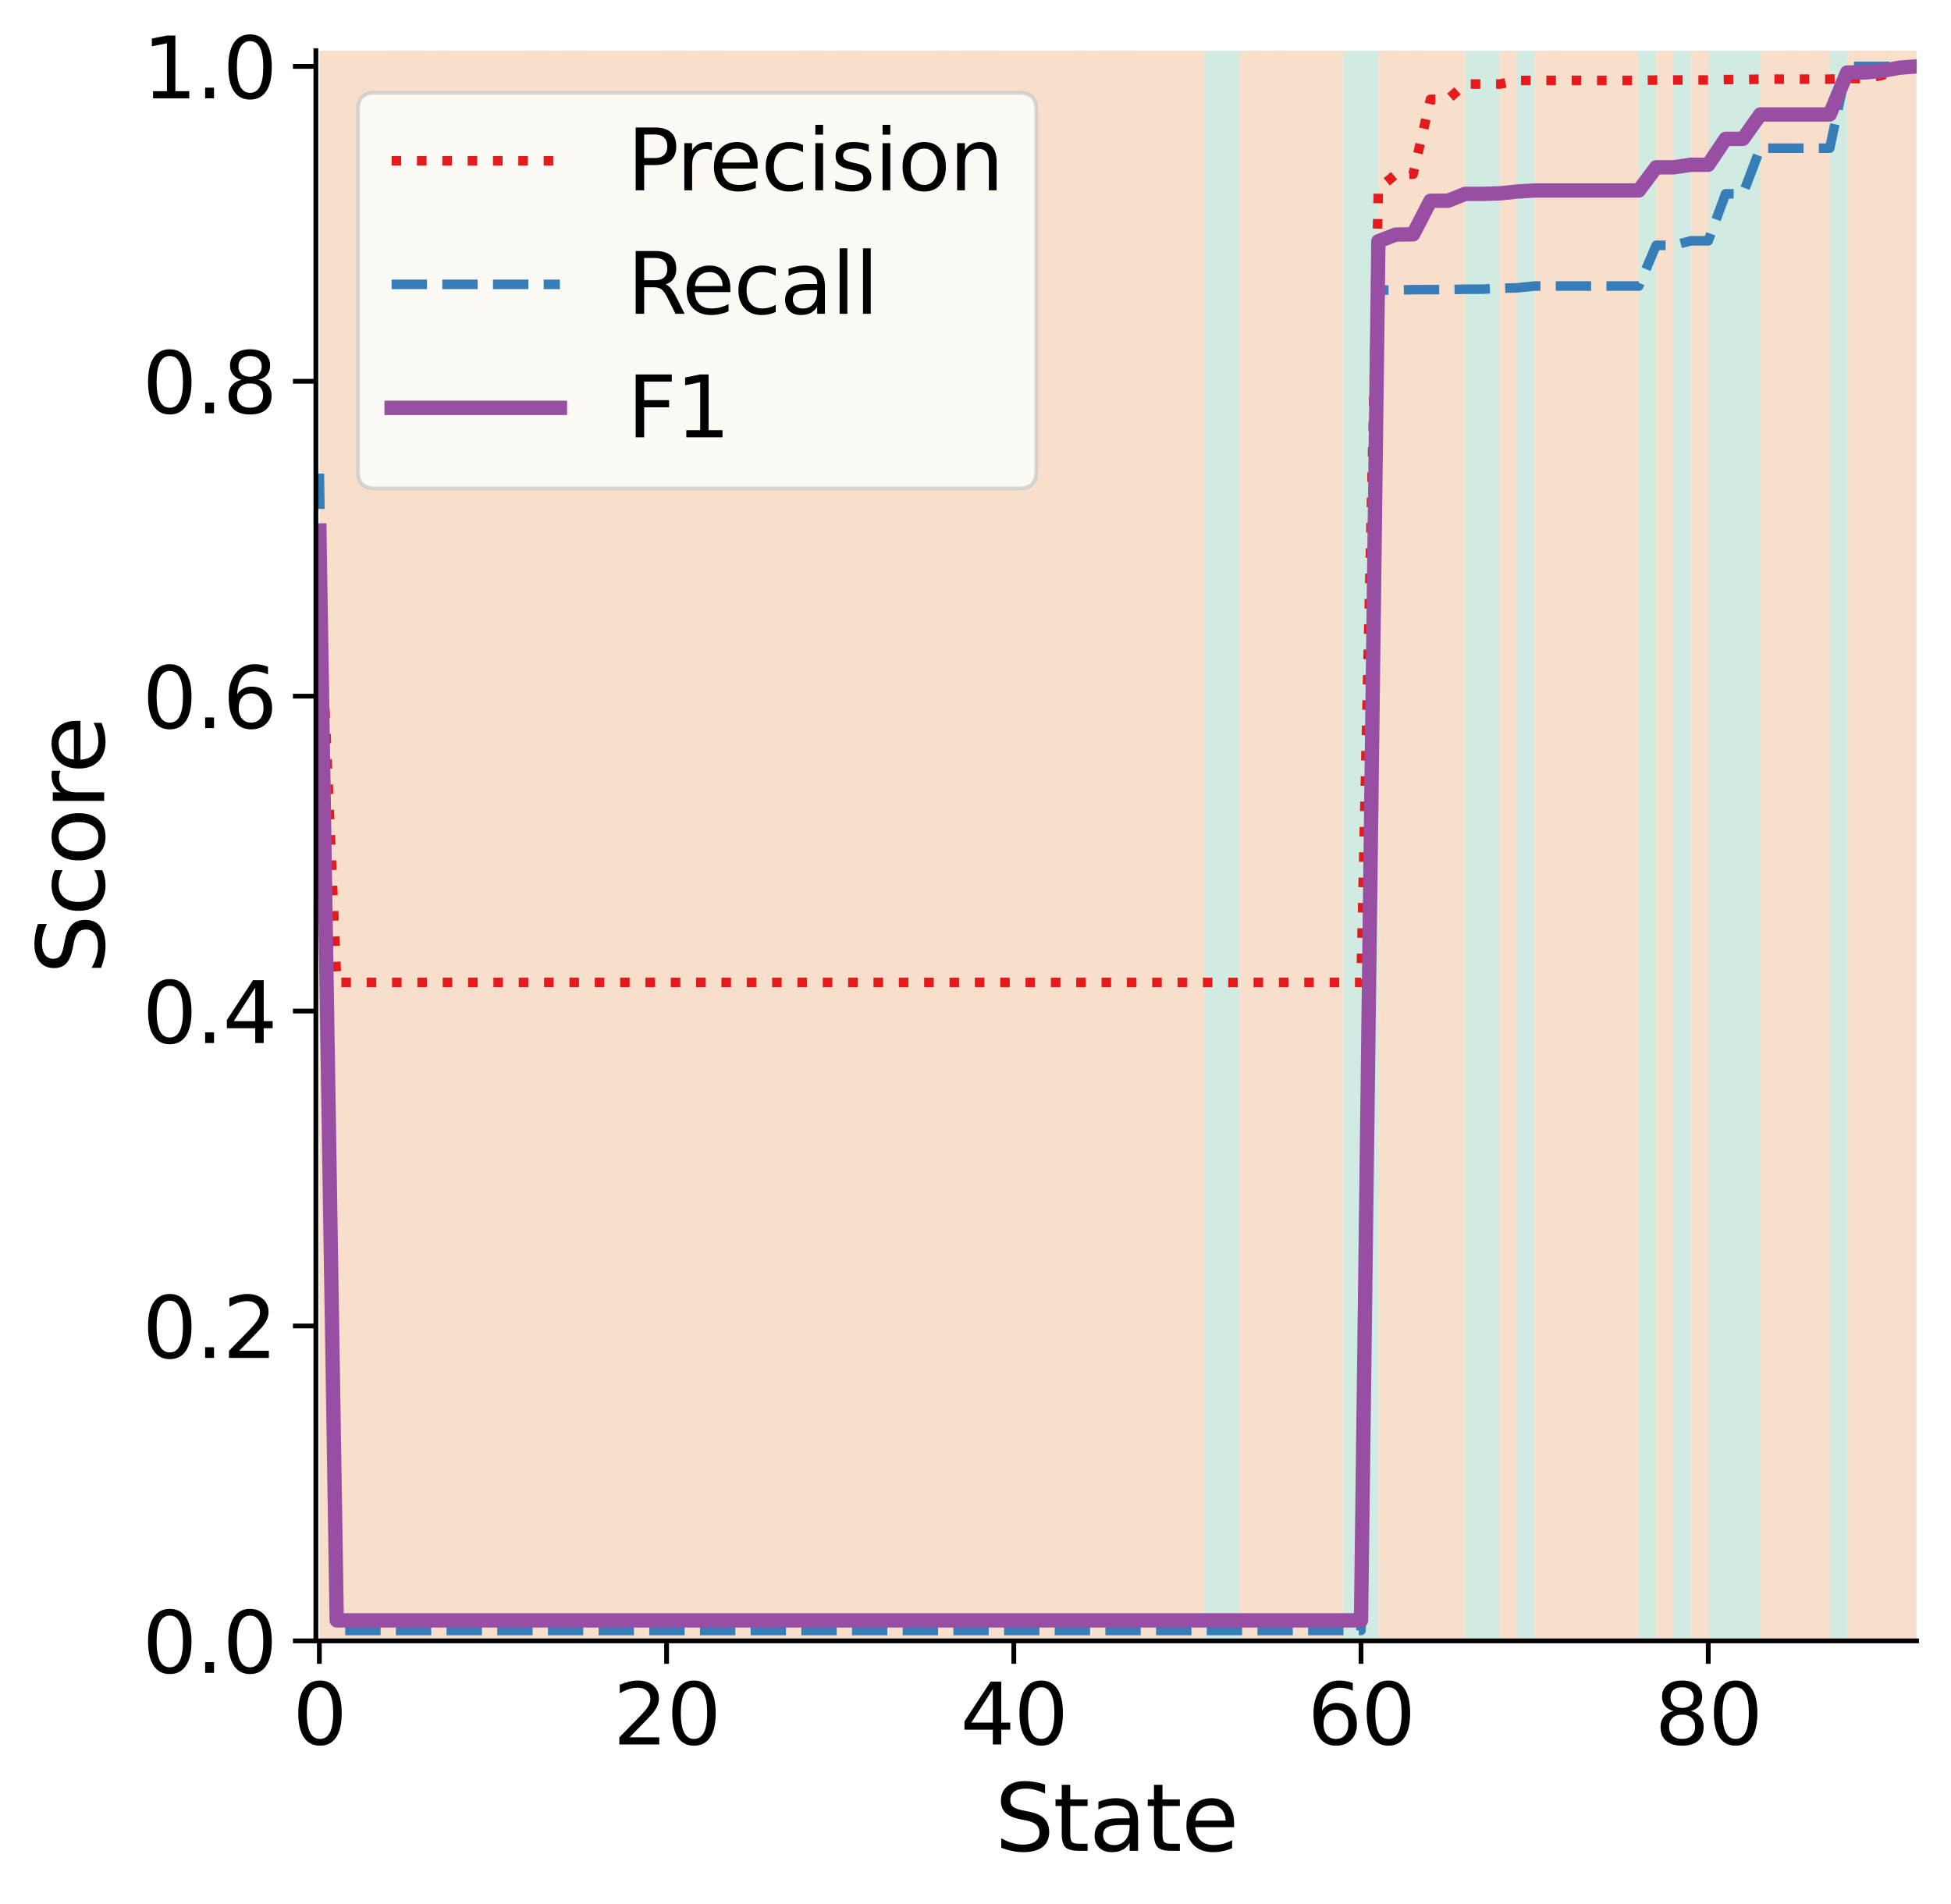 <?xml version="1.0" encoding="utf-8" standalone="no"?>
<!DOCTYPE svg PUBLIC "-//W3C//DTD SVG 1.1//EN"
  "http://www.w3.org/Graphics/SVG/1.1/DTD/svg11.dtd">
<svg xmlns:xlink="http://www.w3.org/1999/xlink" width="408.072pt" height="398.349pt" viewBox="0 0 408.072 398.349" xmlns="http://www.w3.org/2000/svg" version="1.1">
 <defs>
  <style type="text/css">*{stroke-linejoin: round; stroke-linecap: butt}</style>
 </defs>
 <g id="figure_1">
  <g id="patch_1">
   <path d="M 0 398.349 
L 408.072 398.349 
L 408.072 0 
L 0 0 
z
" style="fill: #ffffff"/>
  </g>
  <g id="axes_1">
   <g id="patch_2">
    <path d="M 66.072 343.233 
L 400.872 343.233 
L 400.872 10.593 
L 66.072 10.593 
z
" style="fill: #ffffff"/>
   </g>
   <g id="PolyCollection_1"/>
   <g id="PolyCollection_2"/>
   <g id="PolyCollection_3"/>
   <g id="PolyCollection_4">
    <defs>
     <path id="mef97c05184" d="M 66.798 -387.755 
L 66.798 -55.115 
L 70.429 -55.115 
L 70.429 -387.755 
L 70.429 -387.755 
L 66.798 -387.755 
z
"/>
    </defs>
    <g clip-path="url(#p8ec0e01521)">
     <use xlink:href="#mef97c05184" x="0" y="398.349" style="fill: #d95f02; fill-opacity: 0.2"/>
    </g>
   </g>
   <g id="PolyCollection_5">
    <defs>
     <path id="mb94c42ade5" d="M 70.429 -387.755 
L 70.429 -55.115 
L 74.06 -55.115 
L 74.06 -387.755 
L 74.06 -387.755 
L 70.429 -387.755 
z
"/>
    </defs>
    <g clip-path="url(#p8ec0e01521)">
     <use xlink:href="#mb94c42ade5" x="0" y="398.349" style="fill: #d95f02; fill-opacity: 0.2"/>
    </g>
   </g>
   <g id="PolyCollection_6">
    <defs>
     <path id="md6555d4273" d="M 74.06 -387.755 
L 74.06 -55.115 
L 77.691 -55.115 
L 77.691 -387.755 
L 77.691 -387.755 
L 74.06 -387.755 
z
"/>
    </defs>
    <g clip-path="url(#p8ec0e01521)">
     <use xlink:href="#md6555d4273" x="0" y="398.349" style="fill: #d95f02; fill-opacity: 0.2"/>
    </g>
   </g>
   <g id="PolyCollection_7">
    <defs>
     <path id="m9e78b2f924" d="M 77.691 -387.755 
L 77.691 -55.115 
L 81.323 -55.115 
L 81.323 -387.755 
L 81.323 -387.755 
L 77.691 -387.755 
z
"/>
    </defs>
    <g clip-path="url(#p8ec0e01521)">
     <use xlink:href="#m9e78b2f924" x="0" y="398.349" style="fill: #d95f02; fill-opacity: 0.2"/>
    </g>
   </g>
   <g id="PolyCollection_8">
    <defs>
     <path id="m4a055649e4" d="M 81.323 -387.755 
L 81.323 -55.115 
L 84.954 -55.115 
L 84.954 -387.755 
L 84.954 -387.755 
L 81.323 -387.755 
z
"/>
    </defs>
    <g clip-path="url(#p8ec0e01521)">
     <use xlink:href="#m4a055649e4" x="0" y="398.349" style="fill: #d95f02; fill-opacity: 0.2"/>
    </g>
   </g>
   <g id="PolyCollection_9">
    <defs>
     <path id="m84125b4d2f" d="M 84.954 -387.755 
L 84.954 -55.115 
L 88.585 -55.115 
L 88.585 -387.755 
L 88.585 -387.755 
L 84.954 -387.755 
z
"/>
    </defs>
    <g clip-path="url(#p8ec0e01521)">
     <use xlink:href="#m84125b4d2f" x="0" y="398.349" style="fill: #d95f02; fill-opacity: 0.2"/>
    </g>
   </g>
   <g id="PolyCollection_10">
    <defs>
     <path id="me6e6897932" d="M 88.585 -387.755 
L 88.585 -55.115 
L 92.216 -55.115 
L 92.216 -387.755 
L 92.216 -387.755 
L 88.585 -387.755 
z
"/>
    </defs>
    <g clip-path="url(#p8ec0e01521)">
     <use xlink:href="#me6e6897932" x="0" y="398.349" style="fill: #d95f02; fill-opacity: 0.2"/>
    </g>
   </g>
   <g id="PolyCollection_11">
    <defs>
     <path id="md196db16b8" d="M 92.216 -387.755 
L 92.216 -55.115 
L 95.848 -55.115 
L 95.848 -387.755 
L 95.848 -387.755 
L 92.216 -387.755 
z
"/>
    </defs>
    <g clip-path="url(#p8ec0e01521)">
     <use xlink:href="#md196db16b8" x="0" y="398.349" style="fill: #d95f02; fill-opacity: 0.2"/>
    </g>
   </g>
   <g id="PolyCollection_12">
    <defs>
     <path id="m35dec08397" d="M 95.848 -387.755 
L 95.848 -55.115 
L 99.479 -55.115 
L 99.479 -387.755 
L 99.479 -387.755 
L 95.848 -387.755 
z
"/>
    </defs>
    <g clip-path="url(#p8ec0e01521)">
     <use xlink:href="#m35dec08397" x="0" y="398.349" style="fill: #d95f02; fill-opacity: 0.2"/>
    </g>
   </g>
   <g id="PolyCollection_13">
    <defs>
     <path id="m374fc78110" d="M 99.479 -387.755 
L 99.479 -55.115 
L 103.11 -55.115 
L 103.11 -387.755 
L 103.11 -387.755 
L 99.479 -387.755 
z
"/>
    </defs>
    <g clip-path="url(#p8ec0e01521)">
     <use xlink:href="#m374fc78110" x="0" y="398.349" style="fill: #d95f02; fill-opacity: 0.2"/>
    </g>
   </g>
   <g id="PolyCollection_14">
    <defs>
     <path id="ma83be2be4a" d="M 103.11 -387.755 
L 103.11 -55.115 
L 106.741 -55.115 
L 106.741 -387.755 
L 106.741 -387.755 
L 103.11 -387.755 
z
"/>
    </defs>
    <g clip-path="url(#p8ec0e01521)">
     <use xlink:href="#ma83be2be4a" x="0" y="398.349" style="fill: #d95f02; fill-opacity: 0.2"/>
    </g>
   </g>
   <g id="PolyCollection_15">
    <defs>
     <path id="m89d7269990" d="M 106.741 -387.755 
L 106.741 -55.115 
L 110.373 -55.115 
L 110.373 -387.755 
L 110.373 -387.755 
L 106.741 -387.755 
z
"/>
    </defs>
    <g clip-path="url(#p8ec0e01521)">
     <use xlink:href="#m89d7269990" x="0" y="398.349" style="fill: #d95f02; fill-opacity: 0.2"/>
    </g>
   </g>
   <g id="PolyCollection_16">
    <defs>
     <path id="mc3bcd9fed1" d="M 110.373 -387.755 
L 110.373 -55.115 
L 114.004 -55.115 
L 114.004 -387.755 
L 114.004 -387.755 
L 110.373 -387.755 
z
"/>
    </defs>
    <g clip-path="url(#p8ec0e01521)">
     <use xlink:href="#mc3bcd9fed1" x="0" y="398.349" style="fill: #d95f02; fill-opacity: 0.2"/>
    </g>
   </g>
   <g id="PolyCollection_17">
    <defs>
     <path id="m369be26393" d="M 114.004 -387.755 
L 114.004 -55.115 
L 117.635 -55.115 
L 117.635 -387.755 
L 117.635 -387.755 
L 114.004 -387.755 
z
"/>
    </defs>
    <g clip-path="url(#p8ec0e01521)">
     <use xlink:href="#m369be26393" x="0" y="398.349" style="fill: #d95f02; fill-opacity: 0.2"/>
    </g>
   </g>
   <g id="PolyCollection_18">
    <defs>
     <path id="mee8deee443" d="M 117.635 -387.755 
L 117.635 -55.115 
L 121.266 -55.115 
L 121.266 -387.755 
L 121.266 -387.755 
L 117.635 -387.755 
z
"/>
    </defs>
    <g clip-path="url(#p8ec0e01521)">
     <use xlink:href="#mee8deee443" x="0" y="398.349" style="fill: #d95f02; fill-opacity: 0.2"/>
    </g>
   </g>
   <g id="PolyCollection_19">
    <defs>
     <path id="me8e23bf542" d="M 121.266 -387.755 
L 121.266 -55.115 
L 124.898 -55.115 
L 124.898 -387.755 
L 124.898 -387.755 
L 121.266 -387.755 
z
"/>
    </defs>
    <g clip-path="url(#p8ec0e01521)">
     <use xlink:href="#me8e23bf542" x="0" y="398.349" style="fill: #d95f02; fill-opacity: 0.2"/>
    </g>
   </g>
   <g id="PolyCollection_20">
    <defs>
     <path id="m0121a2cc83" d="M 124.898 -387.755 
L 124.898 -55.115 
L 128.529 -55.115 
L 128.529 -387.755 
L 128.529 -387.755 
L 124.898 -387.755 
z
"/>
    </defs>
    <g clip-path="url(#p8ec0e01521)">
     <use xlink:href="#m0121a2cc83" x="0" y="398.349" style="fill: #d95f02; fill-opacity: 0.2"/>
    </g>
   </g>
   <g id="PolyCollection_21">
    <defs>
     <path id="m5afd196f30" d="M 128.529 -387.755 
L 128.529 -55.115 
L 132.16 -55.115 
L 132.16 -387.755 
L 132.16 -387.755 
L 128.529 -387.755 
z
"/>
    </defs>
    <g clip-path="url(#p8ec0e01521)">
     <use xlink:href="#m5afd196f30" x="0" y="398.349" style="fill: #d95f02; fill-opacity: 0.2"/>
    </g>
   </g>
   <g id="PolyCollection_22">
    <defs>
     <path id="m615ef25646" d="M 132.16 -387.755 
L 132.16 -55.115 
L 135.791 -55.115 
L 135.791 -387.755 
L 135.791 -387.755 
L 132.16 -387.755 
z
"/>
    </defs>
    <g clip-path="url(#p8ec0e01521)">
     <use xlink:href="#m615ef25646" x="0" y="398.349" style="fill: #d95f02; fill-opacity: 0.2"/>
    </g>
   </g>
   <g id="PolyCollection_23">
    <defs>
     <path id="m2996a38dd6" d="M 135.791 -387.755 
L 135.791 -55.115 
L 139.422 -55.115 
L 139.422 -387.755 
L 139.422 -387.755 
L 135.791 -387.755 
z
"/>
    </defs>
    <g clip-path="url(#p8ec0e01521)">
     <use xlink:href="#m2996a38dd6" x="0" y="398.349" style="fill: #d95f02; fill-opacity: 0.2"/>
    </g>
   </g>
   <g id="PolyCollection_24">
    <defs>
     <path id="ma1b181cf67" d="M 139.422 -387.755 
L 139.422 -55.115 
L 143.054 -55.115 
L 143.054 -387.755 
L 143.054 -387.755 
L 139.422 -387.755 
z
"/>
    </defs>
    <g clip-path="url(#p8ec0e01521)">
     <use xlink:href="#ma1b181cf67" x="0" y="398.349" style="fill: #d95f02; fill-opacity: 0.2"/>
    </g>
   </g>
   <g id="PolyCollection_25">
    <defs>
     <path id="m2ca97cb8c3" d="M 143.054 -387.755 
L 143.054 -55.115 
L 146.685 -55.115 
L 146.685 -387.755 
L 146.685 -387.755 
L 143.054 -387.755 
z
"/>
    </defs>
    <g clip-path="url(#p8ec0e01521)">
     <use xlink:href="#m2ca97cb8c3" x="0" y="398.349" style="fill: #d95f02; fill-opacity: 0.2"/>
    </g>
   </g>
   <g id="PolyCollection_26">
    <defs>
     <path id="m3fe9dc5369" d="M 146.685 -387.755 
L 146.685 -55.115 
L 150.316 -55.115 
L 150.316 -387.755 
L 150.316 -387.755 
L 146.685 -387.755 
z
"/>
    </defs>
    <g clip-path="url(#p8ec0e01521)">
     <use xlink:href="#m3fe9dc5369" x="0" y="398.349" style="fill: #d95f02; fill-opacity: 0.2"/>
    </g>
   </g>
   <g id="PolyCollection_27">
    <defs>
     <path id="m2f557bf197" d="M 150.316 -387.755 
L 150.316 -55.115 
L 153.947 -55.115 
L 153.947 -387.755 
L 153.947 -387.755 
L 150.316 -387.755 
z
"/>
    </defs>
    <g clip-path="url(#p8ec0e01521)">
     <use xlink:href="#m2f557bf197" x="0" y="398.349" style="fill: #d95f02; fill-opacity: 0.2"/>
    </g>
   </g>
   <g id="PolyCollection_28">
    <defs>
     <path id="m8ebb25fdc4" d="M 153.947 -387.755 
L 153.947 -55.115 
L 157.579 -55.115 
L 157.579 -387.755 
L 157.579 -387.755 
L 153.947 -387.755 
z
"/>
    </defs>
    <g clip-path="url(#p8ec0e01521)">
     <use xlink:href="#m8ebb25fdc4" x="0" y="398.349" style="fill: #d95f02; fill-opacity: 0.2"/>
    </g>
   </g>
   <g id="PolyCollection_29">
    <defs>
     <path id="m8adf0f2982" d="M 157.579 -387.755 
L 157.579 -55.115 
L 161.21 -55.115 
L 161.21 -387.755 
L 161.21 -387.755 
L 157.579 -387.755 
z
"/>
    </defs>
    <g clip-path="url(#p8ec0e01521)">
     <use xlink:href="#m8adf0f2982" x="0" y="398.349" style="fill: #d95f02; fill-opacity: 0.2"/>
    </g>
   </g>
   <g id="PolyCollection_30">
    <defs>
     <path id="m63e34aba98" d="M 161.21 -387.755 
L 161.21 -55.115 
L 164.841 -55.115 
L 164.841 -387.755 
L 164.841 -387.755 
L 161.21 -387.755 
z
"/>
    </defs>
    <g clip-path="url(#p8ec0e01521)">
     <use xlink:href="#m63e34aba98" x="0" y="398.349" style="fill: #d95f02; fill-opacity: 0.2"/>
    </g>
   </g>
   <g id="PolyCollection_31">
    <defs>
     <path id="m75db12206a" d="M 164.841 -387.755 
L 164.841 -55.115 
L 168.472 -55.115 
L 168.472 -387.755 
L 168.472 -387.755 
L 164.841 -387.755 
z
"/>
    </defs>
    <g clip-path="url(#p8ec0e01521)">
     <use xlink:href="#m75db12206a" x="0" y="398.349" style="fill: #d95f02; fill-opacity: 0.2"/>
    </g>
   </g>
   <g id="PolyCollection_32">
    <defs>
     <path id="m9fec8da040" d="M 168.472 -387.755 
L 168.472 -55.115 
L 172.104 -55.115 
L 172.104 -387.755 
L 172.104 -387.755 
L 168.472 -387.755 
z
"/>
    </defs>
    <g clip-path="url(#p8ec0e01521)">
     <use xlink:href="#m9fec8da040" x="0" y="398.349" style="fill: #d95f02; fill-opacity: 0.2"/>
    </g>
   </g>
   <g id="PolyCollection_33">
    <defs>
     <path id="m6797795feb" d="M 172.104 -387.755 
L 172.104 -55.115 
L 175.735 -55.115 
L 175.735 -387.755 
L 175.735 -387.755 
L 172.104 -387.755 
z
"/>
    </defs>
    <g clip-path="url(#p8ec0e01521)">
     <use xlink:href="#m6797795feb" x="0" y="398.349" style="fill: #d95f02; fill-opacity: 0.2"/>
    </g>
   </g>
   <g id="PolyCollection_34">
    <defs>
     <path id="m95a6d99dc2" d="M 175.735 -387.755 
L 175.735 -55.115 
L 179.366 -55.115 
L 179.366 -387.755 
L 179.366 -387.755 
L 175.735 -387.755 
z
"/>
    </defs>
    <g clip-path="url(#p8ec0e01521)">
     <use xlink:href="#m95a6d99dc2" x="0" y="398.349" style="fill: #d95f02; fill-opacity: 0.2"/>
    </g>
   </g>
   <g id="PolyCollection_35">
    <defs>
     <path id="mb5a0dc5be2" d="M 179.366 -387.755 
L 179.366 -55.115 
L 182.997 -55.115 
L 182.997 -387.755 
L 182.997 -387.755 
L 179.366 -387.755 
z
"/>
    </defs>
    <g clip-path="url(#p8ec0e01521)">
     <use xlink:href="#mb5a0dc5be2" x="0" y="398.349" style="fill: #d95f02; fill-opacity: 0.2"/>
    </g>
   </g>
   <g id="PolyCollection_36">
    <defs>
     <path id="m842adcd7a7" d="M 182.997 -387.755 
L 182.997 -55.115 
L 186.629 -55.115 
L 186.629 -387.755 
L 186.629 -387.755 
L 182.997 -387.755 
z
"/>
    </defs>
    <g clip-path="url(#p8ec0e01521)">
     <use xlink:href="#m842adcd7a7" x="0" y="398.349" style="fill: #d95f02; fill-opacity: 0.2"/>
    </g>
   </g>
   <g id="PolyCollection_37">
    <defs>
     <path id="m64094027af" d="M 186.629 -387.755 
L 186.629 -55.115 
L 190.26 -55.115 
L 190.26 -387.755 
L 190.26 -387.755 
L 186.629 -387.755 
z
"/>
    </defs>
    <g clip-path="url(#p8ec0e01521)">
     <use xlink:href="#m64094027af" x="0" y="398.349" style="fill: #d95f02; fill-opacity: 0.2"/>
    </g>
   </g>
   <g id="PolyCollection_38">
    <defs>
     <path id="m9ea23f626b" d="M 190.26 -387.755 
L 190.26 -55.115 
L 193.891 -55.115 
L 193.891 -387.755 
L 193.891 -387.755 
L 190.26 -387.755 
z
"/>
    </defs>
    <g clip-path="url(#p8ec0e01521)">
     <use xlink:href="#m9ea23f626b" x="0" y="398.349" style="fill: #d95f02; fill-opacity: 0.2"/>
    </g>
   </g>
   <g id="PolyCollection_39">
    <defs>
     <path id="ma75a0b3c8a" d="M 193.891 -387.755 
L 193.891 -55.115 
L 197.522 -55.115 
L 197.522 -387.755 
L 197.522 -387.755 
L 193.891 -387.755 
z
"/>
    </defs>
    <g clip-path="url(#p8ec0e01521)">
     <use xlink:href="#ma75a0b3c8a" x="0" y="398.349" style="fill: #d95f02; fill-opacity: 0.2"/>
    </g>
   </g>
   <g id="PolyCollection_40">
    <defs>
     <path id="m478047ad86" d="M 197.522 -387.755 
L 197.522 -55.115 
L 201.153 -55.115 
L 201.153 -387.755 
L 201.153 -387.755 
L 197.522 -387.755 
z
"/>
    </defs>
    <g clip-path="url(#p8ec0e01521)">
     <use xlink:href="#m478047ad86" x="0" y="398.349" style="fill: #d95f02; fill-opacity: 0.2"/>
    </g>
   </g>
   <g id="PolyCollection_41">
    <defs>
     <path id="m35d3349f29" d="M 201.153 -387.755 
L 201.153 -55.115 
L 204.785 -55.115 
L 204.785 -387.755 
L 204.785 -387.755 
L 201.153 -387.755 
z
"/>
    </defs>
    <g clip-path="url(#p8ec0e01521)">
     <use xlink:href="#m35d3349f29" x="0" y="398.349" style="fill: #d95f02; fill-opacity: 0.2"/>
    </g>
   </g>
   <g id="PolyCollection_42">
    <defs>
     <path id="mcbe1973f85" d="M 204.785 -387.755 
L 204.785 -55.115 
L 208.416 -55.115 
L 208.416 -387.755 
L 208.416 -387.755 
L 204.785 -387.755 
z
"/>
    </defs>
    <g clip-path="url(#p8ec0e01521)">
     <use xlink:href="#mcbe1973f85" x="0" y="398.349" style="fill: #d95f02; fill-opacity: 0.2"/>
    </g>
   </g>
   <g id="PolyCollection_43">
    <defs>
     <path id="m48e1863bfc" d="M 208.416 -387.755 
L 208.416 -55.115 
L 212.047 -55.115 
L 212.047 -387.755 
L 212.047 -387.755 
L 208.416 -387.755 
z
"/>
    </defs>
    <g clip-path="url(#p8ec0e01521)">
     <use xlink:href="#m48e1863bfc" x="0" y="398.349" style="fill: #d95f02; fill-opacity: 0.2"/>
    </g>
   </g>
   <g id="PolyCollection_44">
    <defs>
     <path id="m5ad0de46e3" d="M 212.047 -387.755 
L 212.047 -55.115 
L 215.678 -55.115 
L 215.678 -387.755 
L 215.678 -387.755 
L 212.047 -387.755 
z
"/>
    </defs>
    <g clip-path="url(#p8ec0e01521)">
     <use xlink:href="#m5ad0de46e3" x="0" y="398.349" style="fill: #d95f02; fill-opacity: 0.2"/>
    </g>
   </g>
   <g id="PolyCollection_45">
    <defs>
     <path id="mc5c2cf7ee6" d="M 215.678 -387.755 
L 215.678 -55.115 
L 219.31 -55.115 
L 219.31 -387.755 
L 219.31 -387.755 
L 215.678 -387.755 
z
"/>
    </defs>
    <g clip-path="url(#p8ec0e01521)">
     <use xlink:href="#mc5c2cf7ee6" x="0" y="398.349" style="fill: #d95f02; fill-opacity: 0.2"/>
    </g>
   </g>
   <g id="PolyCollection_46">
    <defs>
     <path id="m11015df8dd" d="M 219.31 -387.755 
L 219.31 -55.115 
L 222.941 -55.115 
L 222.941 -387.755 
L 222.941 -387.755 
L 219.31 -387.755 
z
"/>
    </defs>
    <g clip-path="url(#p8ec0e01521)">
     <use xlink:href="#m11015df8dd" x="0" y="398.349" style="fill: #d95f02; fill-opacity: 0.2"/>
    </g>
   </g>
   <g id="PolyCollection_47">
    <defs>
     <path id="mc90793a6ab" d="M 222.941 -387.755 
L 222.941 -55.115 
L 226.572 -55.115 
L 226.572 -387.755 
L 226.572 -387.755 
L 222.941 -387.755 
z
"/>
    </defs>
    <g clip-path="url(#p8ec0e01521)">
     <use xlink:href="#mc90793a6ab" x="0" y="398.349" style="fill: #d95f02; fill-opacity: 0.2"/>
    </g>
   </g>
   <g id="PolyCollection_48">
    <defs>
     <path id="mcbc018b287" d="M 226.572 -387.755 
L 226.572 -55.115 
L 230.203 -55.115 
L 230.203 -387.755 
L 230.203 -387.755 
L 226.572 -387.755 
z
"/>
    </defs>
    <g clip-path="url(#p8ec0e01521)">
     <use xlink:href="#mcbc018b287" x="0" y="398.349" style="fill: #d95f02; fill-opacity: 0.2"/>
    </g>
   </g>
   <g id="PolyCollection_49">
    <defs>
     <path id="mc93bbbdc0e" d="M 230.203 -387.755 
L 230.203 -55.115 
L 233.835 -55.115 
L 233.835 -387.755 
L 233.835 -387.755 
L 230.203 -387.755 
z
"/>
    </defs>
    <g clip-path="url(#p8ec0e01521)">
     <use xlink:href="#mc93bbbdc0e" x="0" y="398.349" style="fill: #d95f02; fill-opacity: 0.2"/>
    </g>
   </g>
   <g id="PolyCollection_50">
    <defs>
     <path id="m93a727f3a7" d="M 233.835 -387.755 
L 233.835 -55.115 
L 237.466 -55.115 
L 237.466 -387.755 
L 237.466 -387.755 
L 233.835 -387.755 
z
"/>
    </defs>
    <g clip-path="url(#p8ec0e01521)">
     <use xlink:href="#m93a727f3a7" x="0" y="398.349" style="fill: #d95f02; fill-opacity: 0.2"/>
    </g>
   </g>
   <g id="PolyCollection_51">
    <defs>
     <path id="m833e4b055d" d="M 237.466 -387.755 
L 237.466 -55.115 
L 241.097 -55.115 
L 241.097 -387.755 
L 241.097 -387.755 
L 237.466 -387.755 
z
"/>
    </defs>
    <g clip-path="url(#p8ec0e01521)">
     <use xlink:href="#m833e4b055d" x="0" y="398.349" style="fill: #d95f02; fill-opacity: 0.2"/>
    </g>
   </g>
   <g id="PolyCollection_52">
    <defs>
     <path id="m37637a01c8" d="M 241.097 -387.755 
L 241.097 -55.115 
L 244.728 -55.115 
L 244.728 -387.755 
L 244.728 -387.755 
L 241.097 -387.755 
z
"/>
    </defs>
    <g clip-path="url(#p8ec0e01521)">
     <use xlink:href="#m37637a01c8" x="0" y="398.349" style="fill: #d95f02; fill-opacity: 0.2"/>
    </g>
   </g>
   <g id="PolyCollection_53">
    <defs>
     <path id="meac5ff9160" d="M 244.728 -387.755 
L 244.728 -55.115 
L 248.36 -55.115 
L 248.36 -387.755 
L 248.36 -387.755 
L 244.728 -387.755 
z
"/>
    </defs>
    <g clip-path="url(#p8ec0e01521)">
     <use xlink:href="#meac5ff9160" x="0" y="398.349" style="fill: #d95f02; fill-opacity: 0.2"/>
    </g>
   </g>
   <g id="PolyCollection_54">
    <defs>
     <path id="mf52b77e492" d="M 248.36 -387.755 
L 248.36 -55.115 
L 251.991 -55.115 
L 251.991 -387.755 
L 251.991 -387.755 
L 248.36 -387.755 
z
"/>
    </defs>
    <g clip-path="url(#p8ec0e01521)">
     <use xlink:href="#mf52b77e492" x="0" y="398.349" style="fill: #d95f02; fill-opacity: 0.2"/>
    </g>
   </g>
   <g id="PolyCollection_55">
    <defs>
     <path id="m85557b7909" d="M 251.991 -387.755 
L 251.991 -55.115 
L 255.622 -55.115 
L 255.622 -387.755 
L 255.622 -387.755 
L 251.991 -387.755 
z
"/>
    </defs>
    <g clip-path="url(#p8ec0e01521)">
     <use xlink:href="#m85557b7909" x="0" y="398.349" style="fill: #1b9e77; fill-opacity: 0.2"/>
    </g>
   </g>
   <g id="PolyCollection_56">
    <defs>
     <path id="mbf3e089d46" d="M 255.622 -387.755 
L 255.622 -55.115 
L 259.253 -55.115 
L 259.253 -387.755 
L 259.253 -387.755 
L 255.622 -387.755 
z
"/>
    </defs>
    <g clip-path="url(#p8ec0e01521)">
     <use xlink:href="#mbf3e089d46" x="0" y="398.349" style="fill: #1b9e77; fill-opacity: 0.2"/>
    </g>
   </g>
   <g id="PolyCollection_57">
    <defs>
     <path id="m2cb6fbfe22" d="M 259.253 -387.755 
L 259.253 -55.115 
L 262.885 -55.115 
L 262.885 -387.755 
L 262.885 -387.755 
L 259.253 -387.755 
z
"/>
    </defs>
    <g clip-path="url(#p8ec0e01521)">
     <use xlink:href="#m2cb6fbfe22" x="0" y="398.349" style="fill: #d95f02; fill-opacity: 0.2"/>
    </g>
   </g>
   <g id="PolyCollection_58">
    <defs>
     <path id="m3e51ae9284" d="M 262.885 -387.755 
L 262.885 -55.115 
L 266.516 -55.115 
L 266.516 -387.755 
L 266.516 -387.755 
L 262.885 -387.755 
z
"/>
    </defs>
    <g clip-path="url(#p8ec0e01521)">
     <use xlink:href="#m3e51ae9284" x="0" y="398.349" style="fill: #d95f02; fill-opacity: 0.2"/>
    </g>
   </g>
   <g id="PolyCollection_59">
    <defs>
     <path id="m427895009f" d="M 266.516 -387.755 
L 266.516 -55.115 
L 270.147 -55.115 
L 270.147 -387.755 
L 270.147 -387.755 
L 266.516 -387.755 
z
"/>
    </defs>
    <g clip-path="url(#p8ec0e01521)">
     <use xlink:href="#m427895009f" x="0" y="398.349" style="fill: #d95f02; fill-opacity: 0.2"/>
    </g>
   </g>
   <g id="PolyCollection_60">
    <defs>
     <path id="m675c4a61c7" d="M 270.147 -387.755 
L 270.147 -55.115 
L 273.778 -55.115 
L 273.778 -387.755 
L 273.778 -387.755 
L 270.147 -387.755 
z
"/>
    </defs>
    <g clip-path="url(#p8ec0e01521)">
     <use xlink:href="#m675c4a61c7" x="0" y="398.349" style="fill: #d95f02; fill-opacity: 0.2"/>
    </g>
   </g>
   <g id="PolyCollection_61">
    <defs>
     <path id="m5d6a6af0d1" d="M 273.778 -387.755 
L 273.778 -55.115 
L 277.409 -55.115 
L 277.409 -387.755 
L 277.409 -387.755 
L 273.778 -387.755 
z
"/>
    </defs>
    <g clip-path="url(#p8ec0e01521)">
     <use xlink:href="#m5d6a6af0d1" x="0" y="398.349" style="fill: #d95f02; fill-opacity: 0.2"/>
    </g>
   </g>
   <g id="PolyCollection_62">
    <defs>
     <path id="m7296af75fb" d="M 277.409 -387.755 
L 277.409 -55.115 
L 281.041 -55.115 
L 281.041 -387.755 
L 281.041 -387.755 
L 277.409 -387.755 
z
"/>
    </defs>
    <g clip-path="url(#p8ec0e01521)">
     <use xlink:href="#m7296af75fb" x="0" y="398.349" style="fill: #d95f02; fill-opacity: 0.2"/>
    </g>
   </g>
   <g id="PolyCollection_63">
    <defs>
     <path id="m381a0fe0b2" d="M 281.041 -387.755 
L 281.041 -55.115 
L 284.672 -55.115 
L 284.672 -387.755 
L 284.672 -387.755 
L 281.041 -387.755 
z
"/>
    </defs>
    <g clip-path="url(#p8ec0e01521)">
     <use xlink:href="#m381a0fe0b2" x="0" y="398.349" style="fill: #1b9e77; fill-opacity: 0.2"/>
    </g>
   </g>
   <g id="PolyCollection_64">
    <defs>
     <path id="md09fad5f04" d="M 284.672 -387.755 
L 284.672 -55.115 
L 288.303 -55.115 
L 288.303 -387.755 
L 288.303 -387.755 
L 284.672 -387.755 
z
"/>
    </defs>
    <g clip-path="url(#p8ec0e01521)">
     <use xlink:href="#md09fad5f04" x="0" y="398.349" style="fill: #1b9e77; fill-opacity: 0.2"/>
    </g>
   </g>
   <g id="PolyCollection_65">
    <defs>
     <path id="m5ff041ac05" d="M 288.303 -387.755 
L 288.303 -55.115 
L 291.934 -55.115 
L 291.934 -387.755 
L 291.934 -387.755 
L 288.303 -387.755 
z
"/>
    </defs>
    <g clip-path="url(#p8ec0e01521)">
     <use xlink:href="#m5ff041ac05" x="0" y="398.349" style="fill: #d95f02; fill-opacity: 0.2"/>
    </g>
   </g>
   <g id="PolyCollection_66">
    <defs>
     <path id="m467de86fff" d="M 291.934 -387.755 
L 291.934 -55.115 
L 295.566 -55.115 
L 295.566 -387.755 
L 295.566 -387.755 
L 291.934 -387.755 
z
"/>
    </defs>
    <g clip-path="url(#p8ec0e01521)">
     <use xlink:href="#m467de86fff" x="0" y="398.349" style="fill: #d95f02; fill-opacity: 0.2"/>
    </g>
   </g>
   <g id="PolyCollection_67">
    <defs>
     <path id="m96a81dc878" d="M 295.566 -387.755 
L 295.566 -55.115 
L 299.197 -55.115 
L 299.197 -387.755 
L 299.197 -387.755 
L 295.566 -387.755 
z
"/>
    </defs>
    <g clip-path="url(#p8ec0e01521)">
     <use xlink:href="#m96a81dc878" x="0" y="398.349" style="fill: #d95f02; fill-opacity: 0.2"/>
    </g>
   </g>
   <g id="PolyCollection_68">
    <defs>
     <path id="ma4d2122508" d="M 299.197 -387.755 
L 299.197 -55.115 
L 302.828 -55.115 
L 302.828 -387.755 
L 302.828 -387.755 
L 299.197 -387.755 
z
"/>
    </defs>
    <g clip-path="url(#p8ec0e01521)">
     <use xlink:href="#ma4d2122508" x="0" y="398.349" style="fill: #d95f02; fill-opacity: 0.2"/>
    </g>
   </g>
   <g id="PolyCollection_69">
    <defs>
     <path id="m4a0ccb2ea8" d="M 302.828 -387.755 
L 302.828 -55.115 
L 306.459 -55.115 
L 306.459 -387.755 
L 306.459 -387.755 
L 302.828 -387.755 
z
"/>
    </defs>
    <g clip-path="url(#p8ec0e01521)">
     <use xlink:href="#m4a0ccb2ea8" x="0" y="398.349" style="fill: #d95f02; fill-opacity: 0.2"/>
    </g>
   </g>
   <g id="PolyCollection_70">
    <defs>
     <path id="m07cedf9573" d="M 306.459 -387.755 
L 306.459 -55.115 
L 310.091 -55.115 
L 310.091 -387.755 
L 310.091 -387.755 
L 306.459 -387.755 
z
"/>
    </defs>
    <g clip-path="url(#p8ec0e01521)">
     <use xlink:href="#m07cedf9573" x="0" y="398.349" style="fill: #1b9e77; fill-opacity: 0.2"/>
    </g>
   </g>
   <g id="PolyCollection_71">
    <defs>
     <path id="m9e1f4f9d2c" d="M 310.091 -387.755 
L 310.091 -55.115 
L 313.722 -55.115 
L 313.722 -387.755 
L 313.722 -387.755 
L 310.091 -387.755 
z
"/>
    </defs>
    <g clip-path="url(#p8ec0e01521)">
     <use xlink:href="#m9e1f4f9d2c" x="0" y="398.349" style="fill: #1b9e77; fill-opacity: 0.2"/>
    </g>
   </g>
   <g id="PolyCollection_72">
    <defs>
     <path id="md61c7d2804" d="M 313.722 -387.755 
L 313.722 -55.115 
L 317.353 -55.115 
L 317.353 -387.755 
L 317.353 -387.755 
L 313.722 -387.755 
z
"/>
    </defs>
    <g clip-path="url(#p8ec0e01521)">
     <use xlink:href="#md61c7d2804" x="0" y="398.349" style="fill: #d95f02; fill-opacity: 0.2"/>
    </g>
   </g>
   <g id="PolyCollection_73">
    <defs>
     <path id="ma990dc562f" d="M 317.353 -387.755 
L 317.353 -55.115 
L 320.984 -55.115 
L 320.984 -387.755 
L 320.984 -387.755 
L 317.353 -387.755 
z
"/>
    </defs>
    <g clip-path="url(#p8ec0e01521)">
     <use xlink:href="#ma990dc562f" x="0" y="398.349" style="fill: #1b9e77; fill-opacity: 0.2"/>
    </g>
   </g>
   <g id="PolyCollection_74">
    <defs>
     <path id="meaeef2b123" d="M 320.984 -387.755 
L 320.984 -55.115 
L 324.616 -55.115 
L 324.616 -387.755 
L 324.616 -387.755 
L 320.984 -387.755 
z
"/>
    </defs>
    <g clip-path="url(#p8ec0e01521)">
     <use xlink:href="#meaeef2b123" x="0" y="398.349" style="fill: #d95f02; fill-opacity: 0.2"/>
    </g>
   </g>
   <g id="PolyCollection_75">
    <defs>
     <path id="m0030258891" d="M 324.616 -387.755 
L 324.616 -55.115 
L 328.247 -55.115 
L 328.247 -387.755 
L 328.247 -387.755 
L 324.616 -387.755 
z
"/>
    </defs>
    <g clip-path="url(#p8ec0e01521)">
     <use xlink:href="#m0030258891" x="0" y="398.349" style="fill: #d95f02; fill-opacity: 0.2"/>
    </g>
   </g>
   <g id="PolyCollection_76">
    <defs>
     <path id="m09882dc700" d="M 328.247 -387.755 
L 328.247 -55.115 
L 331.878 -55.115 
L 331.878 -387.755 
L 331.878 -387.755 
L 328.247 -387.755 
z
"/>
    </defs>
    <g clip-path="url(#p8ec0e01521)">
     <use xlink:href="#m09882dc700" x="0" y="398.349" style="fill: #d95f02; fill-opacity: 0.2"/>
    </g>
   </g>
   <g id="PolyCollection_77">
    <defs>
     <path id="m22c6572345" d="M 331.878 -387.755 
L 331.878 -55.115 
L 335.509 -55.115 
L 335.509 -387.755 
L 335.509 -387.755 
L 331.878 -387.755 
z
"/>
    </defs>
    <g clip-path="url(#p8ec0e01521)">
     <use xlink:href="#m22c6572345" x="0" y="398.349" style="fill: #d95f02; fill-opacity: 0.2"/>
    </g>
   </g>
   <g id="PolyCollection_78">
    <defs>
     <path id="m0f98dda2b8" d="M 335.509 -387.755 
L 335.509 -55.115 
L 339.14 -55.115 
L 339.14 -387.755 
L 339.14 -387.755 
L 335.509 -387.755 
z
"/>
    </defs>
    <g clip-path="url(#p8ec0e01521)">
     <use xlink:href="#m0f98dda2b8" x="0" y="398.349" style="fill: #d95f02; fill-opacity: 0.2"/>
    </g>
   </g>
   <g id="PolyCollection_79">
    <defs>
     <path id="m0dc3fd7609" d="M 339.14 -387.755 
L 339.14 -55.115 
L 342.772 -55.115 
L 342.772 -387.755 
L 342.772 -387.755 
L 339.14 -387.755 
z
"/>
    </defs>
    <g clip-path="url(#p8ec0e01521)">
     <use xlink:href="#m0dc3fd7609" x="0" y="398.349" style="fill: #d95f02; fill-opacity: 0.2"/>
    </g>
   </g>
   <g id="PolyCollection_80">
    <defs>
     <path id="m93d7c1bdac" d="M 342.772 -387.755 
L 342.772 -55.115 
L 346.403 -55.115 
L 346.403 -387.755 
L 346.403 -387.755 
L 342.772 -387.755 
z
"/>
    </defs>
    <g clip-path="url(#p8ec0e01521)">
     <use xlink:href="#m93d7c1bdac" x="0" y="398.349" style="fill: #1b9e77; fill-opacity: 0.2"/>
    </g>
   </g>
   <g id="PolyCollection_81">
    <defs>
     <path id="md55987cfcf" d="M 346.403 -387.755 
L 346.403 -55.115 
L 350.034 -55.115 
L 350.034 -387.755 
L 350.034 -387.755 
L 346.403 -387.755 
z
"/>
    </defs>
    <g clip-path="url(#p8ec0e01521)">
     <use xlink:href="#md55987cfcf" x="0" y="398.349" style="fill: #d95f02; fill-opacity: 0.2"/>
    </g>
   </g>
   <g id="PolyCollection_82">
    <defs>
     <path id="m29399bfff8" d="M 350.034 -387.755 
L 350.034 -55.115 
L 353.665 -55.115 
L 353.665 -387.755 
L 353.665 -387.755 
L 350.034 -387.755 
z
"/>
    </defs>
    <g clip-path="url(#p8ec0e01521)">
     <use xlink:href="#m29399bfff8" x="0" y="398.349" style="fill: #1b9e77; fill-opacity: 0.2"/>
    </g>
   </g>
   <g id="PolyCollection_83">
    <defs>
     <path id="m49e3d3f214" d="M 353.665 -387.755 
L 353.665 -55.115 
L 357.297 -55.115 
L 357.297 -387.755 
L 357.297 -387.755 
L 353.665 -387.755 
z
"/>
    </defs>
    <g clip-path="url(#p8ec0e01521)">
     <use xlink:href="#m49e3d3f214" x="0" y="398.349" style="fill: #d95f02; fill-opacity: 0.2"/>
    </g>
   </g>
   <g id="PolyCollection_84">
    <defs>
     <path id="m700cec8463" d="M 357.297 -387.755 
L 357.297 -55.115 
L 360.928 -55.115 
L 360.928 -387.755 
L 360.928 -387.755 
L 357.297 -387.755 
z
"/>
    </defs>
    <g clip-path="url(#p8ec0e01521)">
     <use xlink:href="#m700cec8463" x="0" y="398.349" style="fill: #1b9e77; fill-opacity: 0.2"/>
    </g>
   </g>
   <g id="PolyCollection_85">
    <defs>
     <path id="m2716a2bb8b" d="M 360.928 -387.755 
L 360.928 -55.115 
L 364.559 -55.115 
L 364.559 -387.755 
L 364.559 -387.755 
L 360.928 -387.755 
z
"/>
    </defs>
    <g clip-path="url(#p8ec0e01521)">
     <use xlink:href="#m2716a2bb8b" x="0" y="398.349" style="fill: #1b9e77; fill-opacity: 0.2"/>
    </g>
   </g>
   <g id="PolyCollection_86">
    <defs>
     <path id="m482fd12cfe" d="M 364.559 -387.755 
L 364.559 -55.115 
L 368.19 -55.115 
L 368.19 -387.755 
L 368.19 -387.755 
L 364.559 -387.755 
z
"/>
    </defs>
    <g clip-path="url(#p8ec0e01521)">
     <use xlink:href="#m482fd12cfe" x="0" y="398.349" style="fill: #1b9e77; fill-opacity: 0.2"/>
    </g>
   </g>
   <g id="PolyCollection_87">
    <defs>
     <path id="mec1e85cca7" d="M 368.19 -387.755 
L 368.19 -55.115 
L 371.822 -55.115 
L 371.822 -387.755 
L 371.822 -387.755 
L 368.19 -387.755 
z
"/>
    </defs>
    <g clip-path="url(#p8ec0e01521)">
     <use xlink:href="#mec1e85cca7" x="0" y="398.349" style="fill: #d95f02; fill-opacity: 0.2"/>
    </g>
   </g>
   <g id="PolyCollection_88">
    <defs>
     <path id="m9ab1cdbf93" d="M 371.822 -387.755 
L 371.822 -55.115 
L 375.453 -55.115 
L 375.453 -387.755 
L 375.453 -387.755 
L 371.822 -387.755 
z
"/>
    </defs>
    <g clip-path="url(#p8ec0e01521)">
     <use xlink:href="#m9ab1cdbf93" x="0" y="398.349" style="fill: #d95f02; fill-opacity: 0.2"/>
    </g>
   </g>
   <g id="PolyCollection_89">
    <defs>
     <path id="mbb5e17f40d" d="M 375.453 -387.755 
L 375.453 -55.115 
L 379.084 -55.115 
L 379.084 -387.755 
L 379.084 -387.755 
L 375.453 -387.755 
z
"/>
    </defs>
    <g clip-path="url(#p8ec0e01521)">
     <use xlink:href="#mbb5e17f40d" x="0" y="398.349" style="fill: #d95f02; fill-opacity: 0.2"/>
    </g>
   </g>
   <g id="PolyCollection_90">
    <defs>
     <path id="mf36169a3b8" d="M 379.084 -387.755 
L 379.084 -55.115 
L 382.715 -55.115 
L 382.715 -387.755 
L 382.715 -387.755 
L 379.084 -387.755 
z
"/>
    </defs>
    <g clip-path="url(#p8ec0e01521)">
     <use xlink:href="#mf36169a3b8" x="0" y="398.349" style="fill: #d95f02; fill-opacity: 0.2"/>
    </g>
   </g>
   <g id="PolyCollection_91">
    <defs>
     <path id="m4ff7c300d2" d="M 382.715 -387.755 
L 382.715 -55.115 
L 386.347 -55.115 
L 386.347 -387.755 
L 386.347 -387.755 
L 382.715 -387.755 
z
"/>
    </defs>
    <g clip-path="url(#p8ec0e01521)">
     <use xlink:href="#m4ff7c300d2" x="0" y="398.349" style="fill: #1b9e77; fill-opacity: 0.2"/>
    </g>
   </g>
   <g id="PolyCollection_92">
    <defs>
     <path id="ma555abad6e" d="M 386.347 -387.755 
L 386.347 -55.115 
L 389.978 -55.115 
L 389.978 -387.755 
L 389.978 -387.755 
L 386.347 -387.755 
z
"/>
    </defs>
    <g clip-path="url(#p8ec0e01521)">
     <use xlink:href="#ma555abad6e" x="0" y="398.349" style="fill: #d95f02; fill-opacity: 0.2"/>
    </g>
   </g>
   <g id="PolyCollection_93">
    <defs>
     <path id="m7a0cdc2991" d="M 389.978 -387.755 
L 389.978 -55.115 
L 393.609 -55.115 
L 393.609 -387.755 
L 393.609 -387.755 
L 389.978 -387.755 
z
"/>
    </defs>
    <g clip-path="url(#p8ec0e01521)">
     <use xlink:href="#m7a0cdc2991" x="0" y="398.349" style="fill: #d95f02; fill-opacity: 0.2"/>
    </g>
   </g>
   <g id="PolyCollection_94">
    <defs>
     <path id="m7158490ce9" d="M 393.609 -387.755 
L 393.609 -55.115 
L 397.24 -55.115 
L 397.24 -387.755 
L 397.24 -387.755 
L 393.609 -387.755 
z
"/>
    </defs>
    <g clip-path="url(#p8ec0e01521)">
     <use xlink:href="#m7158490ce9" x="0" y="398.349" style="fill: #d95f02; fill-opacity: 0.2"/>
    </g>
   </g>
   <g id="PolyCollection_95">
    <defs>
     <path id="me70684e158" d="M 397.24 -387.755 
L 397.24 -55.115 
L 400.872 -55.115 
L 400.872 -387.755 
L 400.872 -387.755 
L 397.24 -387.755 
z
"/>
    </defs>
    <g clip-path="url(#p8ec0e01521)">
     <use xlink:href="#me70684e158" x="0" y="398.349" style="fill: #d95f02; fill-opacity: 0.2"/>
    </g>
   </g>
   <g id="matplotlib.axis_1">
    <g id="xtick_1">
     <g id="line2d_1">
      <defs>
       <path id="m664b5ffbed" d="M 0 0 
L 0 4.8 
" style="stroke: #000000"/>
      </defs>
      <g>
       <use xlink:href="#m664b5ffbed" x="66.798" y="343.233" style="stroke: #000000"/>
      </g>
     </g>
     <g id="text_1">
      <!-- 0 -->
      <g transform="translate(61.199 364.906) scale(0.176 -0.176)">
       <defs>
        <path id="DejaVuSans-30" d="M 2034 4250 
Q 1547 4250 1301 3770 
Q 1056 3291 1056 2328 
Q 1056 1369 1301 889 
Q 1547 409 2034 409 
Q 2525 409 2770 889 
Q 3016 1369 3016 2328 
Q 3016 3291 2770 3770 
Q 2525 4250 2034 4250 
z
M 2034 4750 
Q 2819 4750 3233 4129 
Q 3647 3509 3647 2328 
Q 3647 1150 3233 529 
Q 2819 -91 2034 -91 
Q 1250 -91 836 529 
Q 422 1150 422 2328 
Q 422 3509 836 4129 
Q 1250 4750 2034 4750 
z
" transform="scale(0.016)"/>
       </defs>
       <use xlink:href="#DejaVuSans-30"/>
      </g>
     </g>
    </g>
    <g id="xtick_2">
     <g id="line2d_2">
      <g>
       <use xlink:href="#m664b5ffbed" x="139.422" y="343.233" style="stroke: #000000"/>
      </g>
     </g>
     <g id="text_2">
      <!-- 20 -->
      <g transform="translate(128.224 364.906) scale(0.176 -0.176)">
       <defs>
        <path id="DejaVuSans-32" d="M 1228 531 
L 3431 531 
L 3431 0 
L 469 0 
L 469 531 
Q 828 903 1448 1529 
Q 2069 2156 2228 2338 
Q 2531 2678 2651 2914 
Q 2772 3150 2772 3378 
Q 2772 3750 2511 3984 
Q 2250 4219 1831 4219 
Q 1534 4219 1204 4116 
Q 875 4013 500 3803 
L 500 4441 
Q 881 4594 1212 4672 
Q 1544 4750 1819 4750 
Q 2544 4750 2975 4387 
Q 3406 4025 3406 3419 
Q 3406 3131 3298 2873 
Q 3191 2616 2906 2266 
Q 2828 2175 2409 1742 
Q 1991 1309 1228 531 
z
" transform="scale(0.016)"/>
       </defs>
       <use xlink:href="#DejaVuSans-32"/>
       <use xlink:href="#DejaVuSans-30" x="63.623"/>
      </g>
     </g>
    </g>
    <g id="xtick_3">
     <g id="line2d_3">
      <g>
       <use xlink:href="#m664b5ffbed" x="212.047" y="343.233" style="stroke: #000000"/>
      </g>
     </g>
     <g id="text_3">
      <!-- 40 -->
      <g transform="translate(200.849 364.906) scale(0.176 -0.176)">
       <defs>
        <path id="DejaVuSans-34" d="M 2419 4116 
L 825 1625 
L 2419 1625 
L 2419 4116 
z
M 2253 4666 
L 3047 4666 
L 3047 1625 
L 3713 1625 
L 3713 1100 
L 3047 1100 
L 3047 0 
L 2419 0 
L 2419 1100 
L 313 1100 
L 313 1709 
L 2253 4666 
z
" transform="scale(0.016)"/>
       </defs>
       <use xlink:href="#DejaVuSans-34"/>
       <use xlink:href="#DejaVuSans-30" x="63.623"/>
      </g>
     </g>
    </g>
    <g id="xtick_4">
     <g id="line2d_4">
      <g>
       <use xlink:href="#m664b5ffbed" x="284.672" y="343.233" style="stroke: #000000"/>
      </g>
     </g>
     <g id="text_4">
      <!-- 60 -->
      <g transform="translate(273.474 364.906) scale(0.176 -0.176)">
       <defs>
        <path id="DejaVuSans-36" d="M 2113 2584 
Q 1688 2584 1439 2293 
Q 1191 2003 1191 1497 
Q 1191 994 1439 701 
Q 1688 409 2113 409 
Q 2538 409 2786 701 
Q 3034 994 3034 1497 
Q 3034 2003 2786 2293 
Q 2538 2584 2113 2584 
z
M 3366 4563 
L 3366 3988 
Q 3128 4100 2886 4159 
Q 2644 4219 2406 4219 
Q 1781 4219 1451 3797 
Q 1122 3375 1075 2522 
Q 1259 2794 1537 2939 
Q 1816 3084 2150 3084 
Q 2853 3084 3261 2657 
Q 3669 2231 3669 1497 
Q 3669 778 3244 343 
Q 2819 -91 2113 -91 
Q 1303 -91 875 529 
Q 447 1150 447 2328 
Q 447 3434 972 4092 
Q 1497 4750 2381 4750 
Q 2619 4750 2861 4703 
Q 3103 4656 3366 4563 
z
" transform="scale(0.016)"/>
       </defs>
       <use xlink:href="#DejaVuSans-36"/>
       <use xlink:href="#DejaVuSans-30" x="63.623"/>
      </g>
     </g>
    </g>
    <g id="xtick_5">
     <g id="line2d_5">
      <g>
       <use xlink:href="#m664b5ffbed" x="357.297" y="343.233" style="stroke: #000000"/>
      </g>
     </g>
     <g id="text_5">
      <!-- 80 -->
      <g transform="translate(346.099 364.906) scale(0.176 -0.176)">
       <defs>
        <path id="DejaVuSans-38" d="M 2034 2216 
Q 1584 2216 1326 1975 
Q 1069 1734 1069 1313 
Q 1069 891 1326 650 
Q 1584 409 2034 409 
Q 2484 409 2743 651 
Q 3003 894 3003 1313 
Q 3003 1734 2745 1975 
Q 2488 2216 2034 2216 
z
M 1403 2484 
Q 997 2584 770 2862 
Q 544 3141 544 3541 
Q 544 4100 942 4425 
Q 1341 4750 2034 4750 
Q 2731 4750 3128 4425 
Q 3525 4100 3525 3541 
Q 3525 3141 3298 2862 
Q 3072 2584 2669 2484 
Q 3125 2378 3379 2068 
Q 3634 1759 3634 1313 
Q 3634 634 3220 271 
Q 2806 -91 2034 -91 
Q 1263 -91 848 271 
Q 434 634 434 1313 
Q 434 1759 690 2068 
Q 947 2378 1403 2484 
z
M 1172 3481 
Q 1172 3119 1398 2916 
Q 1625 2713 2034 2713 
Q 2441 2713 2670 2916 
Q 2900 3119 2900 3481 
Q 2900 3844 2670 4047 
Q 2441 4250 2034 4250 
Q 1625 4250 1398 4047 
Q 1172 3844 1172 3481 
z
" transform="scale(0.016)"/>
       </defs>
       <use xlink:href="#DejaVuSans-38"/>
       <use xlink:href="#DejaVuSans-30" x="63.623"/>
      </g>
     </g>
    </g>
    <g id="text_6">
     <!-- State -->
     <g transform="translate(208.06 387.156) scale(0.192 -0.192)">
      <defs>
       <path id="DejaVuSans-53" d="M 3425 4513 
L 3425 3897 
Q 3066 4069 2747 4153 
Q 2428 4238 2131 4238 
Q 1616 4238 1336 4038 
Q 1056 3838 1056 3469 
Q 1056 3159 1242 3001 
Q 1428 2844 1947 2747 
L 2328 2669 
Q 3034 2534 3370 2195 
Q 3706 1856 3706 1288 
Q 3706 609 3251 259 
Q 2797 -91 1919 -91 
Q 1588 -91 1214 -16 
Q 841 59 441 206 
L 441 856 
Q 825 641 1194 531 
Q 1563 422 1919 422 
Q 2459 422 2753 634 
Q 3047 847 3047 1241 
Q 3047 1584 2836 1778 
Q 2625 1972 2144 2069 
L 1759 2144 
Q 1053 2284 737 2584 
Q 422 2884 422 3419 
Q 422 4038 858 4394 
Q 1294 4750 2059 4750 
Q 2388 4750 2728 4690 
Q 3069 4631 3425 4513 
z
" transform="scale(0.016)"/>
       <path id="DejaVuSans-74" d="M 1172 4494 
L 1172 3500 
L 2356 3500 
L 2356 3053 
L 1172 3053 
L 1172 1153 
Q 1172 725 1289 603 
Q 1406 481 1766 481 
L 2356 481 
L 2356 0 
L 1766 0 
Q 1100 0 847 248 
Q 594 497 594 1153 
L 594 3053 
L 172 3053 
L 172 3500 
L 594 3500 
L 594 4494 
L 1172 4494 
z
" transform="scale(0.016)"/>
       <path id="DejaVuSans-61" d="M 2194 1759 
Q 1497 1759 1228 1600 
Q 959 1441 959 1056 
Q 959 750 1161 570 
Q 1363 391 1709 391 
Q 2188 391 2477 730 
Q 2766 1069 2766 1631 
L 2766 1759 
L 2194 1759 
z
M 3341 1997 
L 3341 0 
L 2766 0 
L 2766 531 
Q 2569 213 2275 61 
Q 1981 -91 1556 -91 
Q 1019 -91 701 211 
Q 384 513 384 1019 
Q 384 1609 779 1909 
Q 1175 2209 1959 2209 
L 2766 2209 
L 2766 2266 
Q 2766 2663 2505 2880 
Q 2244 3097 1772 3097 
Q 1472 3097 1187 3025 
Q 903 2953 641 2809 
L 641 3341 
Q 956 3463 1253 3523 
Q 1550 3584 1831 3584 
Q 2591 3584 2966 3190 
Q 3341 2797 3341 1997 
z
" transform="scale(0.016)"/>
       <path id="DejaVuSans-65" d="M 3597 1894 
L 3597 1613 
L 953 1613 
Q 991 1019 1311 708 
Q 1631 397 2203 397 
Q 2534 397 2845 478 
Q 3156 559 3463 722 
L 3463 178 
Q 3153 47 2828 -22 
Q 2503 -91 2169 -91 
Q 1331 -91 842 396 
Q 353 884 353 1716 
Q 353 2575 817 3079 
Q 1281 3584 2069 3584 
Q 2775 3584 3186 3129 
Q 3597 2675 3597 1894 
z
M 3022 2063 
Q 3016 2534 2758 2815 
Q 2500 3097 2075 3097 
Q 1594 3097 1305 2825 
Q 1016 2553 972 2059 
L 3022 2063 
z
" transform="scale(0.016)"/>
      </defs>
      <use xlink:href="#DejaVuSans-53"/>
      <use xlink:href="#DejaVuSans-74" x="63.477"/>
      <use xlink:href="#DejaVuSans-61" x="102.686"/>
      <use xlink:href="#DejaVuSans-74" x="163.965"/>
      <use xlink:href="#DejaVuSans-65" x="203.174"/>
     </g>
    </g>
   </g>
   <g id="matplotlib.axis_2">
    <g id="ytick_1">
     <g id="line2d_6">
      <defs>
       <path id="mf80fee256a" d="M 0 0 
L -4.8 0 
" style="stroke: #000000"/>
      </defs>
      <g>
       <use xlink:href="#mf80fee256a" x="66.072" y="343.233" style="stroke: #000000"/>
      </g>
     </g>
     <g id="text_7">
      <!-- 0.0 -->
      <g transform="translate(29.782 349.92) scale(0.176 -0.176)">
       <defs>
        <path id="DejaVuSans-2e" d="M 684 794 
L 1344 794 
L 1344 0 
L 684 0 
L 684 794 
z
" transform="scale(0.016)"/>
       </defs>
       <use xlink:href="#DejaVuSans-30"/>
       <use xlink:href="#DejaVuSans-2e" x="63.623"/>
       <use xlink:href="#DejaVuSans-30" x="95.41"/>
      </g>
     </g>
    </g>
    <g id="ytick_2">
     <g id="line2d_7">
      <g>
       <use xlink:href="#mf80fee256a" x="66.072" y="277.364" style="stroke: #000000"/>
      </g>
     </g>
     <g id="text_8">
      <!-- 0.2 -->
      <g transform="translate(29.782 284.05) scale(0.176 -0.176)">
       <use xlink:href="#DejaVuSans-30"/>
       <use xlink:href="#DejaVuSans-2e" x="63.623"/>
       <use xlink:href="#DejaVuSans-32" x="95.41"/>
      </g>
     </g>
    </g>
    <g id="ytick_3">
     <g id="line2d_8">
      <g>
       <use xlink:href="#mf80fee256a" x="66.072" y="211.495" style="stroke: #000000"/>
      </g>
     </g>
     <g id="text_9">
      <!-- 0.4 -->
      <g transform="translate(29.782 218.181) scale(0.176 -0.176)">
       <use xlink:href="#DejaVuSans-30"/>
       <use xlink:href="#DejaVuSans-2e" x="63.623"/>
       <use xlink:href="#DejaVuSans-34" x="95.41"/>
      </g>
     </g>
    </g>
    <g id="ytick_4">
     <g id="line2d_9">
      <g>
       <use xlink:href="#mf80fee256a" x="66.072" y="145.625" style="stroke: #000000"/>
      </g>
     </g>
     <g id="text_10">
      <!-- 0.6 -->
      <g transform="translate(29.782 152.312) scale(0.176 -0.176)">
       <use xlink:href="#DejaVuSans-30"/>
       <use xlink:href="#DejaVuSans-2e" x="63.623"/>
       <use xlink:href="#DejaVuSans-36" x="95.41"/>
      </g>
     </g>
    </g>
    <g id="ytick_5">
     <g id="line2d_10">
      <g>
       <use xlink:href="#mf80fee256a" x="66.072" y="79.756" style="stroke: #000000"/>
      </g>
     </g>
     <g id="text_11">
      <!-- 0.8 -->
      <g transform="translate(29.782 86.443) scale(0.176 -0.176)">
       <use xlink:href="#DejaVuSans-30"/>
       <use xlink:href="#DejaVuSans-2e" x="63.623"/>
       <use xlink:href="#DejaVuSans-38" x="95.41"/>
      </g>
     </g>
    </g>
    <g id="ytick_6">
     <g id="line2d_11">
      <g>
       <use xlink:href="#mf80fee256a" x="66.072" y="13.887" style="stroke: #000000"/>
      </g>
     </g>
     <g id="text_12">
      <!-- 1.0 -->
      <g transform="translate(29.782 20.573) scale(0.176 -0.176)">
       <defs>
        <path id="DejaVuSans-31" d="M 794 531 
L 1825 531 
L 1825 4091 
L 703 3866 
L 703 4441 
L 1819 4666 
L 2450 4666 
L 2450 531 
L 3481 531 
L 3481 0 
L 794 0 
L 794 531 
z
" transform="scale(0.016)"/>
       </defs>
       <use xlink:href="#DejaVuSans-31"/>
       <use xlink:href="#DejaVuSans-2e" x="63.623"/>
       <use xlink:href="#DejaVuSans-30" x="95.41"/>
      </g>
     </g>
    </g>
    <g id="text_13">
     <!-- Score -->
     <g transform="translate(21.789 203.798) rotate(-90) scale(0.192 -0.192)">
      <defs>
       <path id="DejaVuSans-63" d="M 3122 3366 
L 3122 2828 
Q 2878 2963 2633 3030 
Q 2388 3097 2138 3097 
Q 1578 3097 1268 2742 
Q 959 2388 959 1747 
Q 959 1106 1268 751 
Q 1578 397 2138 397 
Q 2388 397 2633 464 
Q 2878 531 3122 666 
L 3122 134 
Q 2881 22 2623 -34 
Q 2366 -91 2075 -91 
Q 1284 -91 818 406 
Q 353 903 353 1747 
Q 353 2603 823 3093 
Q 1294 3584 2113 3584 
Q 2378 3584 2631 3529 
Q 2884 3475 3122 3366 
z
" transform="scale(0.016)"/>
       <path id="DejaVuSans-6f" d="M 1959 3097 
Q 1497 3097 1228 2736 
Q 959 2375 959 1747 
Q 959 1119 1226 758 
Q 1494 397 1959 397 
Q 2419 397 2687 759 
Q 2956 1122 2956 1747 
Q 2956 2369 2687 2733 
Q 2419 3097 1959 3097 
z
M 1959 3584 
Q 2709 3584 3137 3096 
Q 3566 2609 3566 1747 
Q 3566 888 3137 398 
Q 2709 -91 1959 -91 
Q 1206 -91 779 398 
Q 353 888 353 1747 
Q 353 2609 779 3096 
Q 1206 3584 1959 3584 
z
" transform="scale(0.016)"/>
       <path id="DejaVuSans-72" d="M 2631 2963 
Q 2534 3019 2420 3045 
Q 2306 3072 2169 3072 
Q 1681 3072 1420 2755 
Q 1159 2438 1159 1844 
L 1159 0 
L 581 0 
L 581 3500 
L 1159 3500 
L 1159 2956 
Q 1341 3275 1631 3429 
Q 1922 3584 2338 3584 
Q 2397 3584 2469 3576 
Q 2541 3569 2628 3553 
L 2631 2963 
z
" transform="scale(0.016)"/>
      </defs>
      <use xlink:href="#DejaVuSans-53"/>
      <use xlink:href="#DejaVuSans-63" x="63.477"/>
      <use xlink:href="#DejaVuSans-6f" x="118.457"/>
      <use xlink:href="#DejaVuSans-72" x="179.639"/>
      <use xlink:href="#DejaVuSans-65" x="218.502"/>
     </g>
    </g>
   </g>
   <g id="line2d_12">
    <path d="M 66.798 121.754 
L 70.429 205.506 
L 74.06 205.506 
L 77.691 205.506 
L 81.323 205.506 
L 84.954 205.506 
L 88.585 205.506 
L 92.216 205.506 
L 95.848 205.506 
L 99.479 205.506 
L 103.11 205.506 
L 106.741 205.506 
L 110.373 205.506 
L 114.004 205.506 
L 117.635 205.506 
L 121.266 205.506 
L 124.898 205.506 
L 128.529 205.506 
L 132.16 205.506 
L 135.791 205.506 
L 139.422 205.506 
L 143.054 205.506 
L 146.685 205.506 
L 150.316 205.506 
L 153.947 205.506 
L 157.579 205.506 
L 161.21 205.506 
L 164.841 205.506 
L 168.472 205.506 
L 172.104 205.506 
L 175.735 205.506 
L 179.366 205.506 
L 182.997 205.506 
L 186.629 205.506 
L 190.26 205.506 
L 193.891 205.506 
L 197.522 205.506 
L 201.153 205.506 
L 204.785 205.506 
L 208.416 205.506 
L 212.047 205.506 
L 215.678 205.506 
L 219.31 205.506 
L 222.941 205.506 
L 226.572 205.506 
L 230.203 205.506 
L 233.835 205.506 
L 237.466 205.506 
L 241.097 205.506 
L 244.728 205.506 
L 248.36 205.506 
L 251.991 205.506 
L 255.622 205.506 
L 259.253 205.506 
L 262.885 205.506 
L 266.516 205.506 
L 270.147 205.506 
L 273.778 205.506 
L 277.409 205.506 
L 281.041 205.506 
L 284.672 205.506 
L 288.303 39.495 
L 291.934 36.466 
L 295.566 36.459 
L 299.197 20.788 
L 302.828 20.788 
L 306.459 17.588 
L 310.091 17.588 
L 313.722 17.586 
L 317.353 16.83 
L 320.984 16.826 
L 324.616 16.826 
L 328.247 16.826 
L 331.878 16.826 
L 335.509 16.826 
L 339.14 16.826 
L 342.772 16.826 
L 346.403 16.741 
L 350.034 16.741 
L 353.665 16.732 
L 357.297 16.732 
L 360.928 16.641 
L 364.559 16.641 
L 368.19 16.557 
L 371.822 16.557 
L 375.453 16.557 
L 379.084 16.557 
L 382.715 16.557 
L 386.347 16.419 
L 389.978 16.419 
L 393.609 15.766 
L 397.24 14.453 
L 400.872 13.887 
" clip-path="url(#p8ec0e01521)" style="fill: none; stroke-dasharray: 2,3.3; stroke-dashoffset: 0; stroke: #e41a1c; stroke-width: 2"/>
   </g>
   <g id="line2d_13">
    <path d="M 66.798 99.059 
L 70.429 341.059 
L 74.06 341.059 
L 77.691 341.059 
L 81.323 341.059 
L 84.954 341.059 
L 88.585 341.059 
L 92.216 341.059 
L 95.848 341.059 
L 99.479 341.059 
L 103.11 341.059 
L 106.741 341.059 
L 110.373 341.059 
L 114.004 341.059 
L 117.635 341.059 
L 121.266 341.059 
L 124.898 341.059 
L 128.529 341.059 
L 132.16 341.059 
L 135.791 341.059 
L 139.422 341.059 
L 143.054 341.059 
L 146.685 341.059 
L 150.316 341.059 
L 153.947 341.059 
L 157.579 341.059 
L 161.21 341.059 
L 164.841 341.059 
L 168.472 341.059 
L 172.104 341.059 
L 175.735 341.059 
L 179.366 341.059 
L 182.997 341.059 
L 186.629 341.059 
L 190.26 341.059 
L 193.891 341.059 
L 197.522 341.059 
L 201.153 341.059 
L 204.785 341.059 
L 208.416 341.059 
L 212.047 341.059 
L 215.678 341.059 
L 219.31 341.059 
L 222.941 341.059 
L 226.572 341.059 
L 230.203 341.059 
L 233.835 341.059 
L 237.466 341.059 
L 241.097 341.059 
L 244.728 341.059 
L 248.36 341.059 
L 251.991 341.059 
L 255.622 341.059 
L 259.253 341.059 
L 262.885 341.059 
L 266.516 341.059 
L 270.147 341.059 
L 273.778 341.059 
L 277.409 341.059 
L 281.041 341.059 
L 284.672 341.059 
L 288.303 60.68 
L 291.934 60.68 
L 295.566 60.585 
L 299.197 60.585 
L 302.828 60.585 
L 306.459 60.49 
L 310.091 60.49 
L 313.722 60.301 
L 317.353 60.207 
L 320.984 59.829 
L 324.616 59.829 
L 328.247 59.829 
L 331.878 59.829 
L 335.509 59.829 
L 339.14 59.829 
L 342.772 59.829 
L 346.403 51.321 
L 350.034 51.321 
L 353.665 50.376 
L 357.297 50.376 
L 360.928 40.544 
L 364.559 40.544 
L 368.19 30.997 
L 371.822 30.997 
L 375.453 30.997 
L 379.084 30.997 
L 382.715 30.997 
L 386.347 13.887 
L 389.978 13.887 
L 393.609 13.887 
L 397.24 13.887 
L 400.872 13.887 
" clip-path="url(#p8ec0e01521)" style="fill: none; stroke-dasharray: 7.4,3.2; stroke-dashoffset: 0; stroke: #377eb8; stroke-width: 2"/>
   </g>
   <g id="line2d_14">
    <path d="M 66.798 110.96 
L 70.429 338.952 
L 74.06 338.952 
L 77.691 338.952 
L 81.323 338.952 
L 84.954 338.952 
L 88.585 338.952 
L 92.216 338.952 
L 95.848 338.952 
L 99.479 338.952 
L 103.11 338.952 
L 106.741 338.952 
L 110.373 338.952 
L 114.004 338.952 
L 117.635 338.952 
L 121.266 338.952 
L 124.898 338.952 
L 128.529 338.952 
L 132.16 338.952 
L 135.791 338.952 
L 139.422 338.952 
L 143.054 338.952 
L 146.685 338.952 
L 150.316 338.952 
L 153.947 338.952 
L 157.579 338.952 
L 161.21 338.952 
L 164.841 338.952 
L 168.472 338.952 
L 172.104 338.952 
L 175.735 338.952 
L 179.366 338.952 
L 182.997 338.952 
L 186.629 338.952 
L 190.26 338.952 
L 193.891 338.952 
L 197.522 338.952 
L 201.153 338.952 
L 204.785 338.952 
L 208.416 338.952 
L 212.047 338.952 
L 215.678 338.952 
L 219.31 338.952 
L 222.941 338.952 
L 226.572 338.952 
L 230.203 338.952 
L 233.835 338.952 
L 237.466 338.952 
L 241.097 338.952 
L 244.728 338.952 
L 248.36 338.952 
L 251.991 338.952 
L 255.622 338.952 
L 259.253 338.952 
L 262.885 338.952 
L 266.516 338.952 
L 270.147 338.952 
L 273.778 338.952 
L 277.409 338.952 
L 281.041 338.952 
L 284.672 338.952 
L 288.303 50.47 
L 291.934 49.07 
L 295.566 49.016 
L 299.197 41.995 
L 302.828 41.995 
L 306.459 40.552 
L 310.091 40.552 
L 313.722 40.443 
L 317.353 40.062 
L 320.984 39.844 
L 324.616 39.844 
L 328.247 39.844 
L 331.878 39.844 
L 335.509 39.844 
L 339.14 39.844 
L 342.772 39.844 
L 346.403 34.998 
L 350.034 34.998 
L 353.665 34.468 
L 357.297 34.468 
L 360.928 29.046 
L 364.559 29.046 
L 368.19 23.94 
L 371.822 23.94 
L 375.453 23.94 
L 379.084 23.94 
L 382.715 23.94 
L 386.347 15.158 
L 389.978 15.158 
L 393.609 14.829 
L 397.24 14.17 
L 400.872 13.887 
" clip-path="url(#p8ec0e01521)" style="fill: none; stroke: #984ea3; stroke-width: 3; stroke-linecap: square"/>
   </g>
   <g id="patch_3">
    <path d="M 66.072 343.233 
L 66.072 10.593 
" style="fill: none; stroke: #000000; stroke-linejoin: miter; stroke-linecap: square"/>
   </g>
   <g id="patch_4">
    <path d="M 66.072 343.233 
L 400.872 343.233 
" style="fill: none; stroke: #000000; stroke-linejoin: miter; stroke-linecap: square"/>
   </g>
   <g id="legend_1">
    <g id="patch_5">
     <path d="M 78.391 102.174 
L 213.232 102.174 
Q 216.752 102.174 216.752 98.654 
L 216.752 22.913 
Q 216.752 19.393 213.232 19.393 
L 78.391 19.393 
Q 74.871 19.393 74.871 22.913 
L 74.871 98.654 
Q 74.871 102.174 78.391 102.174 
z
" style="fill: #ffffff; opacity: 0.8; stroke: #cccccc; stroke-width: 0.8; stroke-linejoin: miter"/>
    </g>
    <g id="line2d_15">
     <path d="M 81.912 33.646 
L 99.511 33.646 
L 117.112 33.646 
" style="fill: none; stroke-dasharray: 2,3.3; stroke-dashoffset: 0; stroke: #e41a1c; stroke-width: 2"/>
    </g>
    <g id="text_14">
     <!-- Precision -->
     <g transform="translate(131.191 39.806) scale(0.176 -0.176)">
      <defs>
       <path id="DejaVuSans-50" d="M 1259 4147 
L 1259 2394 
L 2053 2394 
Q 2494 2394 2734 2622 
Q 2975 2850 2975 3272 
Q 2975 3691 2734 3919 
Q 2494 4147 2053 4147 
L 1259 4147 
z
M 628 4666 
L 2053 4666 
Q 2838 4666 3239 4311 
Q 3641 3956 3641 3272 
Q 3641 2581 3239 2228 
Q 2838 1875 2053 1875 
L 1259 1875 
L 1259 0 
L 628 0 
L 628 4666 
z
" transform="scale(0.016)"/>
       <path id="DejaVuSans-69" d="M 603 3500 
L 1178 3500 
L 1178 0 
L 603 0 
L 603 3500 
z
M 603 4863 
L 1178 4863 
L 1178 4134 
L 603 4134 
L 603 4863 
z
" transform="scale(0.016)"/>
       <path id="DejaVuSans-73" d="M 2834 3397 
L 2834 2853 
Q 2591 2978 2328 3040 
Q 2066 3103 1784 3103 
Q 1356 3103 1142 2972 
Q 928 2841 928 2578 
Q 928 2378 1081 2264 
Q 1234 2150 1697 2047 
L 1894 2003 
Q 2506 1872 2764 1633 
Q 3022 1394 3022 966 
Q 3022 478 2636 193 
Q 2250 -91 1575 -91 
Q 1294 -91 989 -36 
Q 684 19 347 128 
L 347 722 
Q 666 556 975 473 
Q 1284 391 1588 391 
Q 1994 391 2212 530 
Q 2431 669 2431 922 
Q 2431 1156 2273 1281 
Q 2116 1406 1581 1522 
L 1381 1569 
Q 847 1681 609 1914 
Q 372 2147 372 2553 
Q 372 3047 722 3315 
Q 1072 3584 1716 3584 
Q 2034 3584 2315 3537 
Q 2597 3491 2834 3397 
z
" transform="scale(0.016)"/>
       <path id="DejaVuSans-6e" d="M 3513 2113 
L 3513 0 
L 2938 0 
L 2938 2094 
Q 2938 2591 2744 2837 
Q 2550 3084 2163 3084 
Q 1697 3084 1428 2787 
Q 1159 2491 1159 1978 
L 1159 0 
L 581 0 
L 581 3500 
L 1159 3500 
L 1159 2956 
Q 1366 3272 1645 3428 
Q 1925 3584 2291 3584 
Q 2894 3584 3203 3211 
Q 3513 2838 3513 2113 
z
" transform="scale(0.016)"/>
      </defs>
      <use xlink:href="#DejaVuSans-50"/>
      <use xlink:href="#DejaVuSans-72" x="58.553"/>
      <use xlink:href="#DejaVuSans-65" x="97.416"/>
      <use xlink:href="#DejaVuSans-63" x="158.939"/>
      <use xlink:href="#DejaVuSans-69" x="213.92"/>
      <use xlink:href="#DejaVuSans-73" x="241.703"/>
      <use xlink:href="#DejaVuSans-69" x="293.803"/>
      <use xlink:href="#DejaVuSans-6f" x="321.586"/>
      <use xlink:href="#DejaVuSans-6e" x="382.768"/>
     </g>
    </g>
    <g id="line2d_16">
     <path d="M 81.912 59.48 
L 99.511 59.48 
L 117.112 59.48 
" style="fill: none; stroke-dasharray: 7.4,3.2; stroke-dashoffset: 0; stroke: #377eb8; stroke-width: 2"/>
    </g>
    <g id="text_15">
     <!-- Recall -->
     <g transform="translate(131.191 65.64) scale(0.176 -0.176)">
      <defs>
       <path id="DejaVuSans-52" d="M 2841 2188 
Q 3044 2119 3236 1894 
Q 3428 1669 3622 1275 
L 4263 0 
L 3584 0 
L 2988 1197 
Q 2756 1666 2539 1819 
Q 2322 1972 1947 1972 
L 1259 1972 
L 1259 0 
L 628 0 
L 628 4666 
L 2053 4666 
Q 2853 4666 3247 4331 
Q 3641 3997 3641 3322 
Q 3641 2881 3436 2590 
Q 3231 2300 2841 2188 
z
M 1259 4147 
L 1259 2491 
L 2053 2491 
Q 2509 2491 2742 2702 
Q 2975 2913 2975 3322 
Q 2975 3731 2742 3939 
Q 2509 4147 2053 4147 
L 1259 4147 
z
" transform="scale(0.016)"/>
       <path id="DejaVuSans-6c" d="M 603 4863 
L 1178 4863 
L 1178 0 
L 603 0 
L 603 4863 
z
" transform="scale(0.016)"/>
      </defs>
      <use xlink:href="#DejaVuSans-52"/>
      <use xlink:href="#DejaVuSans-65" x="64.982"/>
      <use xlink:href="#DejaVuSans-63" x="126.506"/>
      <use xlink:href="#DejaVuSans-61" x="181.486"/>
      <use xlink:href="#DejaVuSans-6c" x="242.766"/>
      <use xlink:href="#DejaVuSans-6c" x="270.549"/>
     </g>
    </g>
    <g id="line2d_17">
     <path d="M 81.912 85.313 
L 99.511 85.313 
L 117.112 85.313 
" style="fill: none; stroke: #984ea3; stroke-width: 3; stroke-linecap: square"/>
    </g>
    <g id="text_16">
     <!-- F1 -->
     <g transform="translate(131.191 91.473) scale(0.176 -0.176)">
      <defs>
       <path id="DejaVuSans-46" d="M 628 4666 
L 3309 4666 
L 3309 4134 
L 1259 4134 
L 1259 2759 
L 3109 2759 
L 3109 2228 
L 1259 2228 
L 1259 0 
L 628 0 
L 628 4666 
z
" transform="scale(0.016)"/>
      </defs>
      <use xlink:href="#DejaVuSans-46"/>
      <use xlink:href="#DejaVuSans-31" x="57.52"/>
     </g>
    </g>
   </g>
  </g>
 </g>
 <defs>
  <clipPath id="p8ec0e01521">
   <rect x="66.072" y="10.593" width="334.8" height="332.64"/>
  </clipPath>
 </defs>
</svg>
